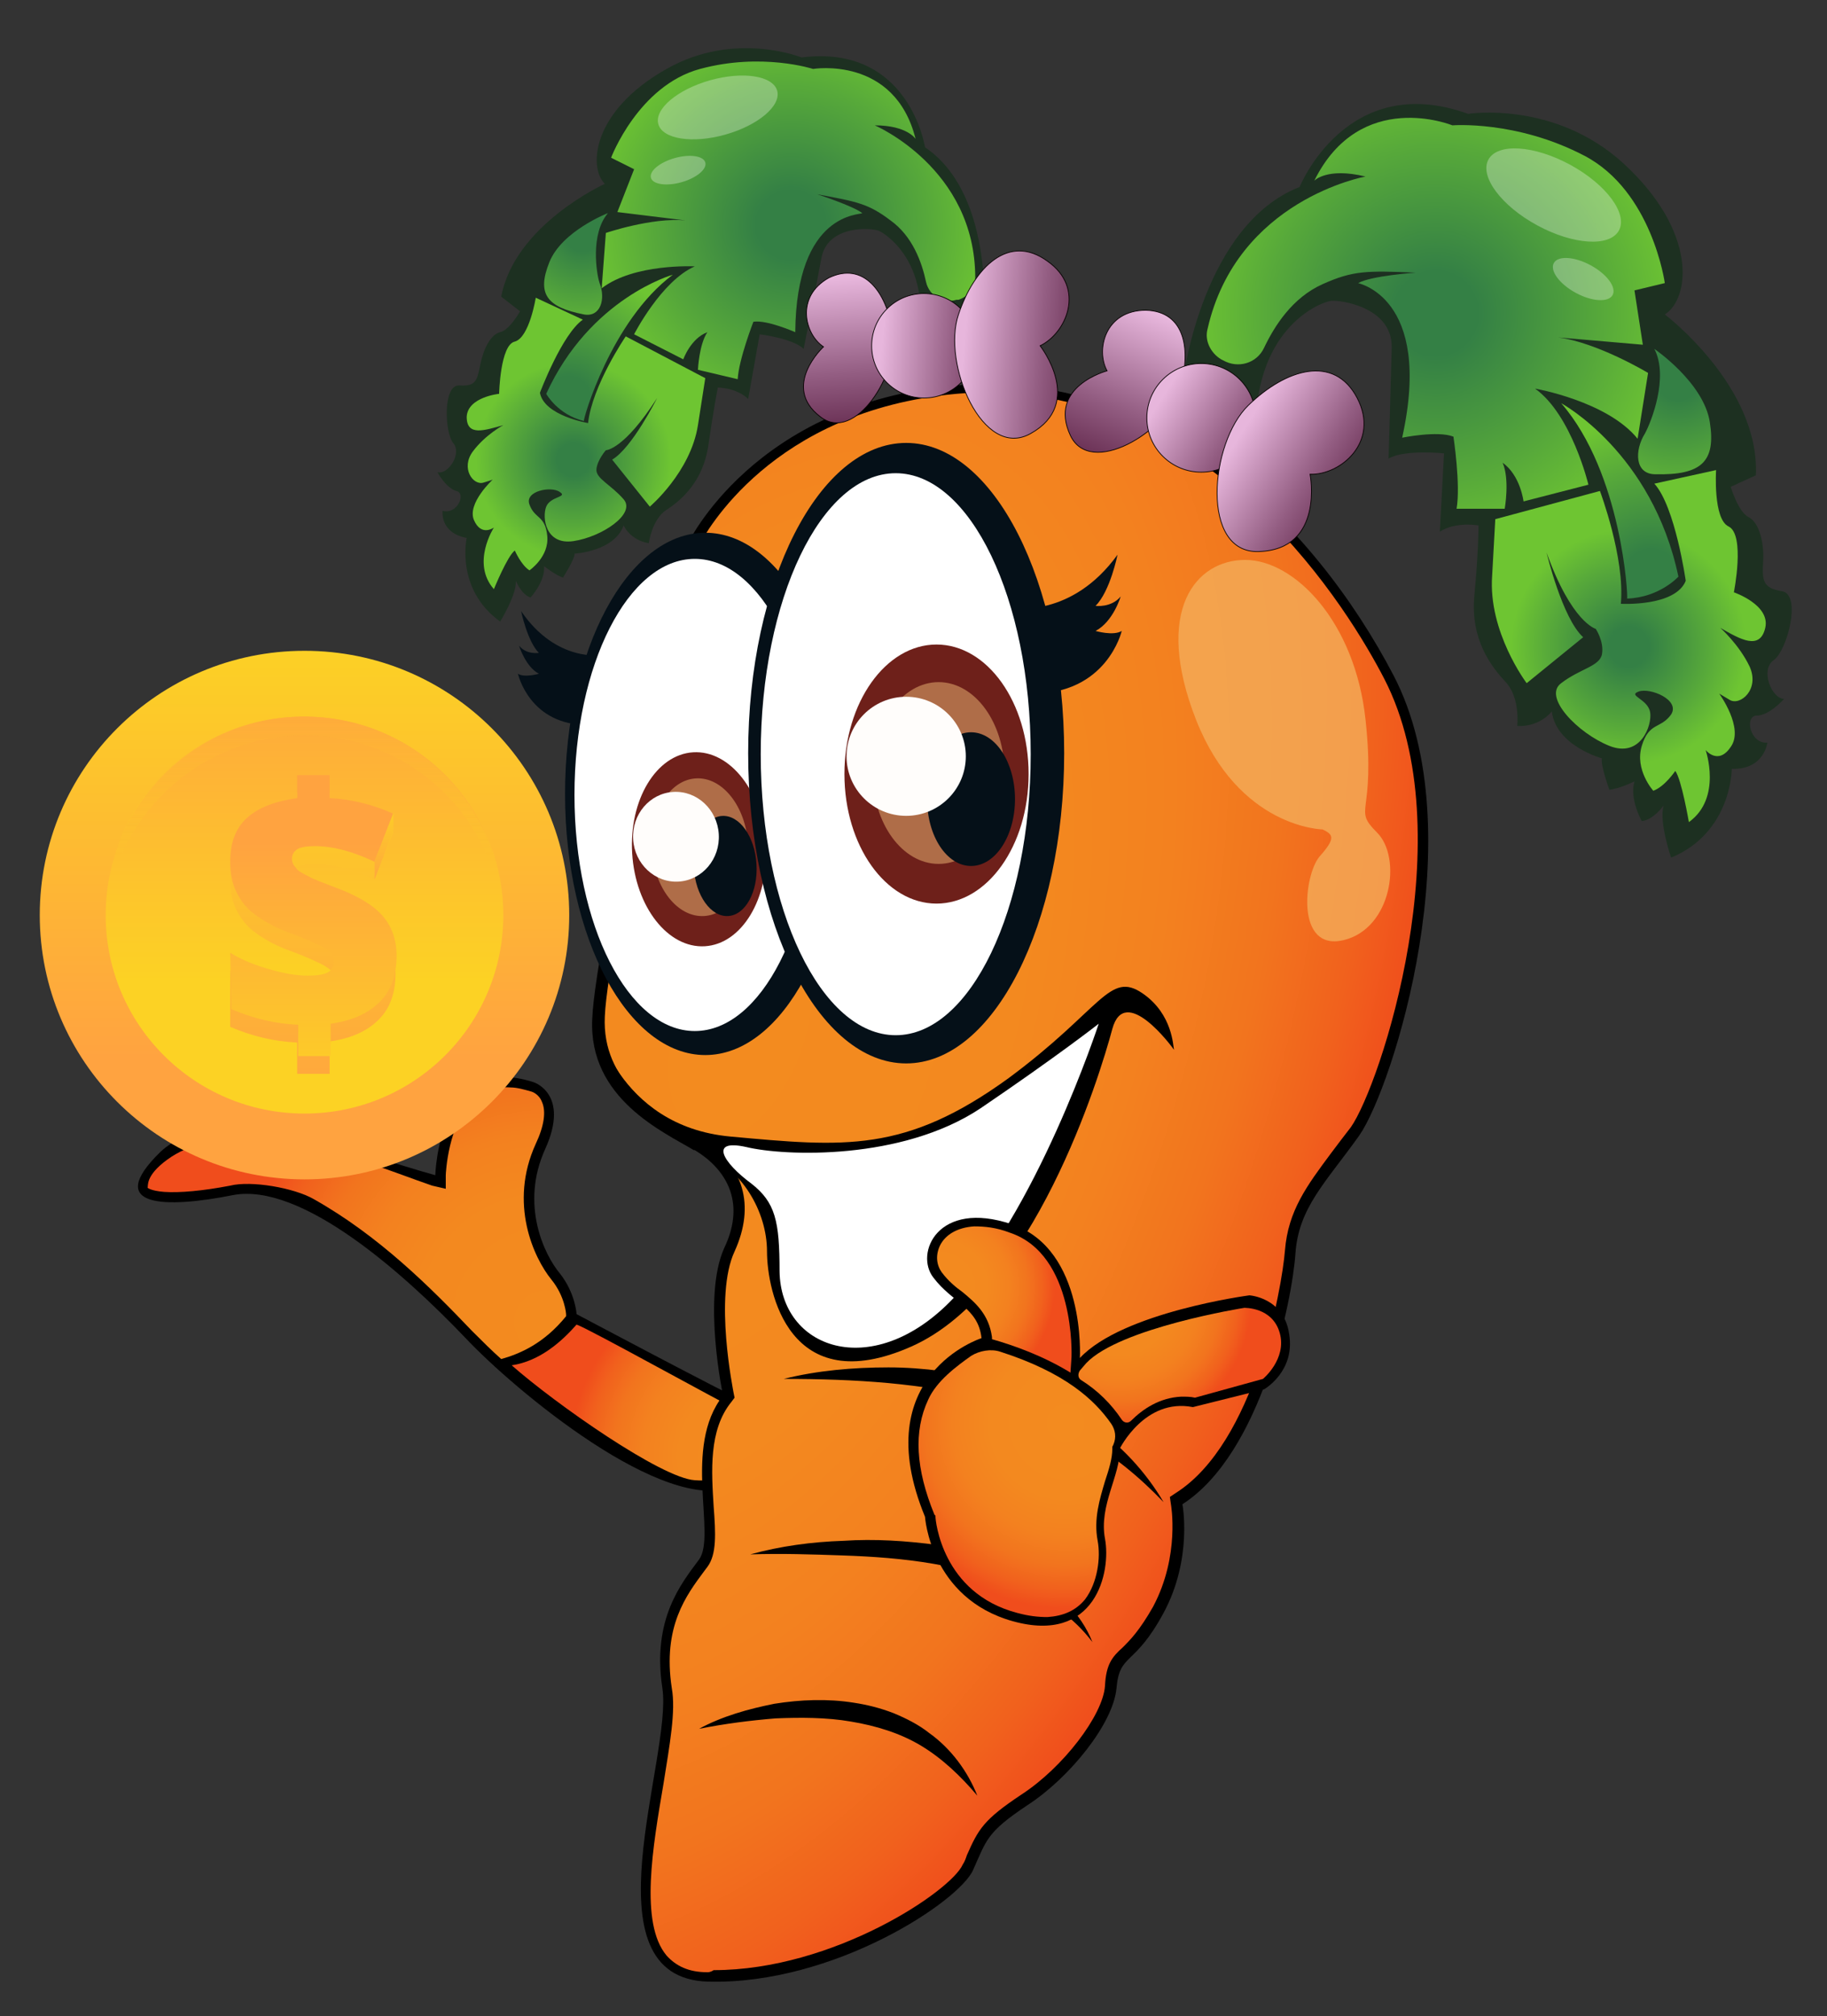 <svg width="368" height="406" viewBox="0 0 368 406" fill="none" xmlns="http://www.w3.org/2000/svg">
<rect x="0" y="0" width="368" height="406" fill="#333333" stroke="none"/>
<g clip-path="url(#clip0_177_2355)">
<path d="M151.752 283.148C158.286 286.304 157.865 295.139 147.959 299.346C133.837 305.236 103.487 279.782 93.791 269.475C81.145 256.222 60.701 238.131 47.001 240.655C33.301 243.39 20.866 243.179 32.247 232.03C43.84 220.881 72.925 232.661 87.679 236.658C87.679 236.658 88.311 211.625 107.491 217.936C107.491 217.936 114.868 220.25 109.81 231.399C104.751 242.548 109.599 252.646 112.76 256.432C115.922 260.429 116.133 264.636 116.133 264.636C116.133 264.636 145.008 279.993 151.752 283.148Z" fill="black"/>
<path d="M116.133 266.74C118.662 267.581 145.008 282.307 150.699 285.041C152.807 286.093 153.86 287.776 153.86 289.669C153.86 292.614 151.331 295.349 147.116 297.032C145.008 297.874 142.479 298.294 139.95 298.084C133.205 297.663 111.918 282.727 103.065 274.944C108.756 274.103 113.182 270.106 116.133 266.74Z" fill="url(#paint0_radial_177_2355)"/>
<path d="M33.722 233.503C42.364 227.192 56.907 228.664 72.082 233.503C75.033 234.344 84.517 237.92 87.046 238.762L89.787 239.393V236.658C89.787 236.448 90.208 226.14 95.477 221.302C97.374 219.619 99.903 218.777 102.854 218.988C104.119 218.988 105.594 219.408 107.069 219.829C107.069 219.829 108.545 220.25 109.177 221.933C110.02 223.826 109.599 226.771 107.912 230.347C102.433 242.338 107.491 253.277 111.074 257.694C113.814 261.06 114.025 264.636 114.025 264.636V265.057C109.599 270.526 104.751 272.63 100.957 273.682C99.06 271.999 97.163 270.106 95.056 268.002C86.625 259.167 76.297 248.859 63.23 241.496C59.225 239.182 50.584 237.71 46.368 238.762C40.888 239.813 36.252 240.234 33.09 240.024C30.35 239.813 29.718 239.182 29.718 239.182C29.928 238.972 29.085 236.868 33.722 233.503Z" fill="url(#paint1_radial_177_2355)"/>
<path d="M273.787 228.664C267.042 238.131 261.562 243.179 260.93 252.435C260.298 261.691 254.185 292.614 238.167 302.922C238.167 302.922 240.275 313.861 234.373 324.8C228.472 335.739 225.521 332.794 224.889 339.946C224.256 347.098 215.404 358.037 206.973 363.507C198.753 368.976 198.753 370.449 196.013 376.549C193.273 382.86 167.981 399.689 142.689 399.058C117.397 398.427 135.523 353.83 133.415 339.946C131.308 326.062 137.209 318.91 140.792 314.071C144.375 309.233 137.42 291.352 145.64 281.045C145.64 281.045 141.425 261.27 145.851 251.383C150.488 241.707 145.851 235.185 139.949 231.609C139.949 231.609 139.949 231.609 139.739 231.609C133.837 228.033 118.451 221.302 119.294 205.104C119.926 188.906 138.474 109.599 138.474 109.599C138.474 109.599 151.752 81.2 192.43 77.624C233.108 74.048 264.513 104.971 280.742 136.105C296.971 167.449 280.531 218.988 273.787 228.664Z" fill="black"/>
<path d="M142.479 397.165C138.685 397.165 136.156 395.903 134.259 393.799C128.779 387.278 131.519 371.711 133.627 359.299C134.891 351.306 136.156 344.574 135.313 339.946C133.416 327.535 138.263 321.224 141.846 316.385L142.479 315.544C144.376 313.02 144.165 308.812 143.743 303.343C143.322 296.401 142.69 287.986 147.326 282.307L147.959 281.465L147.748 280.413C147.748 280.203 143.743 261.06 147.959 252.014C152.174 242.759 149.856 234.554 141.214 229.295C140.582 228.875 139.95 228.454 139.107 228.033C132.362 224.247 121.191 217.936 121.824 204.683C122.456 189.326 139.739 114.648 140.793 109.809C142.057 107.495 155.336 82.672 192.641 79.307C194.749 79.096 196.857 79.096 198.754 79.096C245.333 79.096 271.89 123.273 278.845 136.736C294.864 167.869 278.002 218.567 272.101 226.981C270.625 228.875 269.361 230.557 268.096 232.24C263.249 238.762 259.455 243.81 258.822 251.804C258.19 259.588 252.71 290.511 236.903 300.608L235.638 301.45L235.849 302.922C235.849 302.922 237.746 313.23 232.266 323.538C229.526 328.376 227.629 330.269 226.153 331.742C224.046 333.635 222.781 335.108 222.57 339.525C222.149 345.415 214.14 355.934 205.709 361.403C198.121 366.452 197.068 368.345 194.749 373.604C194.538 374.235 194.328 374.866 193.906 375.497C191.588 380.756 167.982 396.744 143.743 396.744C143.111 397.165 142.69 397.165 142.479 397.165Z" fill="url(#paint2_radial_177_2355)"/>
<path d="M121.402 131.897C121.402 131.897 112.128 133.58 104.962 123.062C104.962 123.062 106.227 129.163 108.545 131.477C108.545 131.477 106.016 131.897 104.541 130.004C104.541 130.004 105.805 134.211 108.545 135.684C108.545 135.684 105.595 136.525 104.33 135.684C104.33 135.684 106.649 146.202 118.662 145.992L121.402 131.897Z" fill="#051018"/>
<path d="M142.057 212.466C157.655 212.466 170.3 188.921 170.3 159.876C170.3 130.831 157.655 107.285 142.057 107.285C126.459 107.285 113.814 130.831 113.814 159.876C113.814 188.921 126.459 212.466 142.057 212.466Z" fill="#051018"/>
<path d="M139.95 207.628C153.337 207.628 164.188 186.343 164.188 160.086C164.188 133.829 153.337 112.544 139.95 112.544C126.564 112.544 115.712 133.829 115.712 160.086C115.712 186.343 126.564 207.628 139.95 207.628Z" fill="white"/>
<path d="M141.974 190.553C149.41 190.107 154.912 181.002 154.263 170.217C153.613 159.431 147.058 151.05 139.622 151.496C132.186 151.942 126.684 161.047 127.333 171.832C127.983 182.617 134.537 190.999 141.974 190.553Z" fill="#6E201A"/>
<path d="M141.834 184.468C147.179 184.147 151.138 177.682 150.678 170.028C150.217 162.374 145.51 156.429 140.165 156.75C134.82 157.07 130.861 163.535 131.322 171.189C131.783 178.843 136.489 184.788 141.834 184.468Z" fill="#AF6D48"/>
<path d="M146.671 184.471C150.157 184.262 152.711 179.58 152.376 174.013C152.041 168.446 148.943 164.103 145.457 164.312C141.971 164.521 139.417 169.203 139.752 174.77C140.088 180.337 143.185 184.68 146.671 184.471Z" fill="#051018"/>
<path d="M136.697 177.533C141.461 177.248 145.079 172.973 144.779 167.987C144.479 163 140.373 159.189 135.609 159.475C130.845 159.761 127.227 164.035 127.527 169.021C127.827 174.008 131.933 177.819 136.697 177.533Z" fill="#FFFDFB"/>
<path d="M204.022 122.431C204.022 122.431 215.825 124.535 225.099 111.703C225.099 111.703 223.624 119.065 220.673 122.01C220.673 122.01 223.835 122.431 225.731 120.117C225.731 120.117 224.256 125.166 220.673 127.059C220.673 127.059 224.256 128.111 225.942 127.059C225.942 127.059 222.992 139.891 207.606 139.681L204.022 122.431Z" fill="#051018"/>
<path d="M182.524 214.149C200.101 214.149 214.35 186.177 214.35 151.671C214.35 117.166 200.101 89.194 182.524 89.194C164.947 89.194 150.698 117.166 150.698 151.671C150.698 186.177 164.947 214.149 182.524 214.149Z" fill="#051018"/>
<path d="M180.417 208.469C195.433 208.469 207.606 183.134 207.606 151.882C207.606 120.629 195.433 95.294 180.417 95.294C165.4 95.294 153.228 120.629 153.228 151.882C153.228 183.134 165.4 208.469 180.417 208.469Z" fill="white"/>
<path d="M188.636 181.964C198.88 181.964 207.184 170.285 207.184 155.879C207.184 141.472 198.88 129.794 188.636 129.794C178.393 129.794 170.089 141.472 170.089 155.879C170.089 170.285 178.393 181.964 188.636 181.964Z" fill="#6E201A"/>
<path d="M189.058 173.97C196.391 173.97 202.336 165.776 202.336 155.668C202.336 145.561 196.391 137.367 189.058 137.367C181.724 137.367 175.779 145.561 175.779 155.668C175.779 165.776 181.724 173.97 189.058 173.97Z" fill="#AF6D48"/>
<path d="M195.592 174.391C200.48 174.391 204.444 168.363 204.444 160.927C204.444 153.492 200.48 147.464 195.592 147.464C190.703 147.464 186.739 153.492 186.739 160.927C186.739 168.363 190.703 174.391 195.592 174.391Z" fill="#051018"/>
<path d="M182.524 164.293C189.159 164.293 194.538 158.925 194.538 152.303C194.538 145.68 189.159 140.312 182.524 140.312C175.889 140.312 170.511 145.68 170.511 152.303C170.511 158.925 175.889 164.293 182.524 164.293Z" fill="#FFFDFB"/>
<path d="M238.378 75.941C238.378 75.941 242.383 45.228 261.773 37.655C261.773 37.655 271.258 14.094 295.707 22.93C295.707 22.93 312.99 20.195 326.9 32.817C342.076 46.7 340.389 60.164 335.331 63.319C335.331 63.319 354.511 77.834 353.668 95.715L348.609 98.029C348.609 98.029 350.085 103.078 352.192 104.13C354.3 105.181 355.354 109.178 355.143 112.965C354.932 116.751 354.932 118.434 358.937 119.065C362.942 119.696 359.991 131.056 357.251 132.949C354.511 134.842 356.829 140.733 359.358 140.733C359.358 140.733 356.408 144.098 353.878 144.098C351.349 144.098 352.403 149.778 355.986 149.568C355.986 149.568 355.354 155.037 348.82 154.827C348.82 154.827 348.82 167.659 336.596 172.708C336.596 172.708 334.066 165.345 335.12 162.19C335.12 162.19 333.013 165.135 330.694 165.345C330.694 165.345 328.165 160.927 329.219 157.351C329.219 157.351 326.268 158.824 324.16 159.034C324.16 159.034 322.263 153.775 322.685 152.723C322.685 152.723 313.411 150.199 312.568 143.257C312.568 143.257 310.25 146.412 305.613 146.202C305.613 146.202 306.245 140.522 303.294 137.367C300.344 134.211 296.128 128.742 296.971 119.907C297.814 111.071 297.814 105.812 297.814 105.812C297.814 105.812 293.177 104.971 290.016 107.075L290.859 91.297C290.859 91.297 282.85 90.456 279.688 92.349C279.688 92.349 280.11 78.255 280.321 70.051C280.531 61.847 269.993 60.374 268.096 60.584C266.199 60.795 253.132 65.633 252.921 86.038L238.378 75.941Z" fill="#1D3021"/>
<path d="M282.429 88.142C282.429 88.142 289.595 86.669 292.756 87.932C292.756 87.932 294.232 97.608 293.388 102.447H303.084C303.084 102.447 304.138 96.556 302.662 93.191C306.245 95.715 306.878 100.974 306.878 100.974L319.945 97.608C319.945 97.608 316.573 83.514 309.196 78.255C309.196 78.255 323.739 80.779 329.851 88.352L331.959 75.1C331.959 75.1 321.842 68.999 313.833 67.947L330.905 69.42L329.219 58.481L335.331 57.008C335.331 57.008 332.802 38.496 319.102 31.344C305.402 24.192 292.545 25.244 292.545 25.244C292.545 25.244 273.998 17.67 264.724 36.393C264.724 36.393 267.253 33.658 275.052 35.551C275.052 35.551 249.127 40.179 243.226 66.264C242.594 68.578 243.858 71.103 245.966 72.365L246.387 72.575C249.338 74.258 253.132 73.206 254.607 70.051C256.715 65.633 260.298 59.953 266.41 57.219C272.523 54.484 275.262 54.484 285.169 54.905C285.169 54.905 276.106 55.536 273.576 57.008C273.155 57.008 288.752 59.533 282.429 88.142Z" fill="url(#paint3_radial_177_2355)"/>
<path opacity="0.3" d="M326.086 46.419C327.923 43.051 323.528 37.124 316.27 33.18C309.012 29.235 301.64 28.767 299.803 32.134C297.966 35.501 302.36 41.428 309.618 45.373C316.876 49.317 324.249 49.785 326.086 46.419Z" fill="#FFFFFD"/>
<path opacity="0.3" d="M324.818 59.416C325.653 57.885 323.678 55.203 320.407 53.425C317.135 51.648 313.807 51.447 312.972 52.978C312.137 54.508 314.112 57.19 317.383 58.968C320.654 60.746 323.983 60.946 324.818 59.416Z" fill="#FFFFFD"/>
<path d="M311.514 111.282C311.514 111.282 314.675 124.535 318.891 128.321L307.509 137.577C307.509 137.577 299.711 127.269 300.554 115.91C301.186 104.55 301.186 104.55 301.186 104.55L322.263 98.87C322.263 98.87 327.321 112.334 326.478 121.59C326.478 121.59 337.438 122.221 339.546 116.962C339.546 116.962 337.438 102.026 333.223 97.398L345.658 94.663C345.658 94.663 345.026 104.55 348.187 106.023C351.56 107.706 349.241 119.276 349.241 119.276C349.241 119.276 356.618 121.8 355.564 126.428C354.51 131.056 350.506 128.742 346.501 126.428C346.501 126.428 350.295 129.794 352.403 134.211C354.51 138.839 350.506 142.205 348.398 140.943C346.291 139.681 346.291 139.681 346.291 139.681C346.291 139.681 351.349 146.623 348.609 150.409C346.08 154.196 343.551 151.04 343.551 151.04C343.551 151.04 346.923 160.717 340.178 165.555C340.178 165.555 338.703 156.931 337.438 155.248C337.438 155.248 335.331 158.403 333.012 159.245C333.012 159.245 329.218 155.037 330.694 150.199C332.169 145.361 334.488 146.833 336.595 143.888C338.492 140.943 332.38 138.419 330.061 139.26C327.743 140.102 331.958 140.733 332.38 143.467C332.801 145.992 330.483 152.723 324.16 150.199C317.837 147.675 310.671 140.312 314.465 137.577C318.258 134.632 322.263 134.211 322.685 131.687C323.106 129.163 321.42 126.638 321.42 126.638C321.42 126.638 316.572 125.376 311.514 111.282Z" fill="url(#paint4_radial_177_2355)"/>
<path d="M314.465 81.2C314.465 81.2 332.802 91.087 338.071 116.12C338.071 116.12 334.277 120.327 327.743 120.538C327.954 120.327 326.689 95.294 314.465 81.2Z" fill="url(#paint5_radial_177_2355)"/>
<path d="M333.224 70.261C333.224 70.261 343.13 76.993 344.394 84.987C345.659 92.98 342.708 95.715 333.434 95.505C329.219 95.505 329.219 90.666 331.327 87.3C332.591 84.987 336.174 75.941 333.224 70.261Z" fill="url(#paint6_radial_177_2355)"/>
<path d="M198.121 65.002C198.121 65.002 200.65 39.338 186.318 29.661C186.318 29.661 183.157 8.835 161.448 11.57C161.448 11.57 147.959 6.1 134.259 13.884C119.294 22.298 118.451 33.658 121.823 37.024C121.823 37.024 103.697 45.228 100.957 59.743L104.751 62.688C104.751 62.688 102.644 66.475 100.747 66.895C98.85 67.316 97.374 70.261 96.742 73.417C96.11 76.572 95.899 77.834 92.527 77.624C89.154 77.413 89.576 87.09 91.262 89.194C93.159 91.297 90.208 95.715 88.101 95.084C88.101 95.084 89.787 98.239 91.894 98.87C94.002 99.291 92.105 103.709 89.154 102.867C89.154 102.867 88.522 107.285 94.002 108.337C94.002 108.337 91.684 118.645 100.747 125.166C100.747 125.166 104.119 119.696 103.908 116.962C103.908 116.962 104.962 119.696 106.859 120.327C106.859 120.327 109.81 117.172 109.599 114.017C109.599 114.017 111.707 115.699 113.393 116.331C113.393 116.331 115.922 112.334 115.711 111.492C115.711 111.492 123.72 111.071 125.617 105.812C125.617 105.812 126.882 108.757 130.676 109.389C130.676 109.389 131.308 104.55 134.259 102.657C137.209 100.764 141.636 96.977 142.689 89.615C143.743 82.252 144.586 78.044 144.586 78.044C144.586 78.044 148.38 78.044 150.699 80.359L153.017 67.316C153.017 67.316 159.762 68.157 161.869 70.261C161.869 70.261 164.188 58.901 165.452 51.96C166.717 45.228 175.569 45.859 177.044 46.49C178.52 47.121 188.215 53.432 184.632 69.84L198.121 65.002Z" fill="#1D3021"/>
<path d="M160.183 66.895C160.183 66.895 154.493 64.371 151.753 64.792C151.753 64.792 148.802 72.365 148.591 76.362L140.582 74.468C140.582 74.468 140.793 69.42 142.479 66.895C139.107 68.157 137.631 72.365 137.631 72.365L127.725 67.316C127.725 67.316 133.205 56.587 139.95 53.642C139.95 53.642 127.725 53.011 121.191 58.06L122.034 46.911C122.034 46.911 131.308 43.755 138.053 44.386L124.353 42.704L127.725 34.079L123.088 31.765C123.088 31.765 128.568 17.25 141.004 13.884C153.439 10.518 163.766 13.884 163.766 13.884C163.766 13.884 180.206 11.149 184.422 27.978C184.422 27.978 182.736 25.244 176.202 25.244C176.202 25.244 196.435 33.868 196.435 55.956C196.435 58.06 194.96 59.743 193.063 60.374H192.642C189.902 61.215 187.162 59.533 186.529 56.798C185.686 52.801 183.789 47.542 179.363 44.386C174.937 41.021 172.619 40.6 164.61 39.127C164.61 39.127 171.776 41.441 173.673 42.914C173.462 43.335 160.394 42.493 160.183 66.895Z" fill="url(#paint7_radial_177_2355)"/>
<path opacity="0.3" d="M146.119 27.101C152.728 25.237 157.392 21.279 156.538 18.26C155.683 15.242 149.633 14.306 143.024 16.169C136.415 18.033 131.75 21.991 132.605 25.01C133.459 28.028 139.51 28.965 146.119 27.101Z" fill="#FFFFFD"/>
<path opacity="0.3" d="M137.275 36.694C140.3 35.841 142.444 34.062 142.064 32.72C141.684 31.378 138.924 30.982 135.9 31.835C132.876 32.688 130.732 34.467 131.112 35.809C131.491 37.15 134.251 37.547 137.275 36.694Z" fill="#FFFFFD"/>
<path d="M132.362 80.148C132.362 80.148 127.303 90.246 123.299 92.56L130.886 102.026C130.886 102.026 139.106 95.084 140.582 85.618C142.057 76.151 142.057 76.151 142.057 76.151L126.039 67.737C126.039 67.737 119.294 77.624 118.451 85.197C118.451 85.197 109.599 83.724 108.756 79.096C108.756 79.096 113.182 67.316 117.397 64.371L107.913 59.953C107.913 59.953 106.648 67.947 103.697 68.789C100.747 69.42 100.536 79.307 100.536 79.307C100.536 79.307 94.213 79.938 94.002 83.935C94.002 87.932 97.585 86.669 101.379 85.618C101.379 85.618 97.796 87.511 95.267 90.877C92.737 94.243 95.267 97.819 97.374 97.188C99.482 96.556 99.271 96.556 99.271 96.556C99.271 96.556 94.002 101.395 95.477 104.761C96.953 108.126 99.482 106.233 99.482 106.233C99.482 106.233 94.845 113.385 99.482 118.645C99.482 118.645 102.222 111.913 103.697 110.861C103.697 110.861 104.962 113.806 106.648 114.858C106.648 114.858 110.653 112.123 110.231 107.916C109.81 103.709 107.702 104.55 106.648 101.605C105.594 98.87 111.074 97.819 112.76 99.081C114.446 100.133 110.863 99.922 110.02 102.026C109.177 104.13 109.81 109.809 115.5 108.968C121.191 108.126 128.146 103.498 125.617 100.553C123.088 97.608 119.926 96.346 120.137 94.453C120.348 92.56 122.034 90.666 122.034 90.666C122.034 90.666 125.617 90.666 132.362 80.148Z" fill="url(#paint8_radial_177_2355)"/>
<path d="M135.523 55.325C135.523 55.325 118.873 59.953 110.021 79.307C110.021 79.307 112.339 83.514 117.608 84.776C117.397 84.566 123.088 64.581 135.523 55.325Z" fill="url(#paint9_radial_177_2355)"/>
<path d="M122.456 42.914C122.456 42.914 113.182 46.49 110.653 52.801C108.124 59.112 110.02 61.847 117.608 63.319C120.98 63.95 122.034 60.164 120.77 57.008C120.137 55.115 118.873 47.121 122.456 42.914Z" fill="url(#paint10_radial_177_2355)"/>
<path d="M222.992 74.679C222.992 74.679 210.978 77.834 215.615 87.721C219.62 96.136 234.795 87.09 237.535 78.676C240.064 70.682 238.8 62.688 230.79 62.478C222.571 62.478 220.674 70.472 222.992 74.679Z" fill="url(#paint11_linear_177_2355)" stroke="#050000" stroke-width="0.15" stroke-miterlimit="10"/>
<path d="M241.961 95.084C248.014 95.084 252.921 90.186 252.921 84.145C252.921 78.104 248.014 73.206 241.961 73.206C235.908 73.206 231.001 78.104 231.001 84.145C231.001 90.186 235.908 95.084 241.961 95.084Z" fill="url(#paint12_linear_177_2355)" stroke="#050000" stroke-width="0.15" stroke-miterlimit="10"/>
<path d="M263.881 95.505C263.881 95.505 266.831 110.651 253.553 111.071C241.75 111.492 243.647 89.194 251.445 81.621C259.033 74.258 268.728 71.313 273.365 80.148C278.002 88.983 269.993 95.715 263.881 95.505Z" fill="url(#paint13_linear_177_2355)" stroke="#050000" stroke-width="0.15" stroke-miterlimit="10"/>
<path d="M165.874 69.84C165.874 69.84 157.232 77.834 165.242 83.935C172.197 89.404 181.26 75.1 179.785 66.685C178.52 58.691 173.883 52.591 166.928 55.956C160.183 59.743 162.08 67.316 165.874 69.84Z" fill="url(#paint14_linear_177_2355)" stroke="#050000" stroke-width="0.15" stroke-miterlimit="10"/>
<path d="M186.108 80.148C191.928 80.148 196.646 75.439 196.646 69.63C196.646 63.821 191.928 59.112 186.108 59.112C180.288 59.112 175.569 63.821 175.569 69.63C175.569 75.439 180.288 80.148 186.108 80.148Z" fill="url(#paint15_linear_177_2355)" stroke="#050000" stroke-width="0.15" stroke-miterlimit="10"/>
<path d="M209.503 69.63C209.503 69.63 218.566 81.2 207.606 87.3C197.911 92.77 189.691 73.206 193.063 63.319C196.225 53.853 203.18 46.911 210.979 52.591C218.777 58.06 214.772 67.106 209.503 69.63Z" fill="url(#paint16_linear_177_2355)" stroke="#050000" stroke-width="0.15" stroke-miterlimit="10"/>
<path d="M236.481 211.414C236.06 210.783 226.575 197.951 224.046 207.207C221.517 216.674 208.238 260.219 183.578 271.157C158.919 282.096 154.493 260.008 154.493 252.014C154.493 244.021 149.434 235.185 141.214 232.03C141.003 231.82 140.582 231.82 140.371 231.609C140.371 231.609 140.371 231.609 140.16 231.609C134.259 228.033 118.873 221.302 119.716 205.104C119.716 205.104 124.142 226.771 147.116 228.875C170.089 230.978 182.314 232.24 203.18 217.094C221.938 203.21 223.414 195.427 230.158 200.055C236.27 204.262 236.27 210.783 236.481 211.414Z" fill="black"/>
<path d="M151.331 238.341C145.641 234.134 142.69 229.295 150.277 230.978C158.076 232.871 181.682 233.713 197.489 223.195C213.297 212.466 221.306 206.155 221.306 206.155C221.306 206.155 208.66 244.862 191.166 262.322C175.359 278.099 157.233 271.578 157.022 256.011C157.022 245.914 156.179 242.127 151.331 238.341Z" fill="white"/>
<path d="M157.864 277.679C164.609 275.996 171.775 275.365 178.941 275.365C186.107 275.365 193.273 276.417 200.229 278.099C203.601 279.151 207.184 280.203 210.345 281.676C213.718 283.148 216.879 284.831 219.83 286.935C225.731 290.932 230.79 296.401 234.373 302.502C229.525 297.453 224.256 293.035 218.144 289.669C212.242 286.304 205.708 283.779 199.175 282.096C192.641 280.203 185.686 279.151 178.941 278.52C171.986 277.889 165.03 277.679 157.864 277.679Z" fill="black"/>
<path d="M151.12 313.02C157.232 311.337 163.555 310.495 169.878 310.285C176.201 309.864 182.524 310.285 188.847 311.126C192.009 311.757 195.171 312.389 198.121 313.23C201.283 314.282 204.234 315.334 206.973 317.017C212.664 319.962 217.723 324.8 220.041 330.69C216.247 325.641 211.189 322.276 205.498 319.751C200.018 317.437 193.906 315.965 188.004 314.913C181.892 313.861 175.78 313.44 169.668 313.23C163.555 313.02 157.443 312.809 151.12 313.02Z" fill="black"/>
<path d="M140.793 348.15C145.43 345.626 150.699 344.153 155.968 343.102C161.237 342.26 166.717 342.05 171.987 342.891C174.727 343.312 177.256 343.943 179.996 344.995C182.525 346.047 185.054 347.309 187.162 348.992C191.588 352.147 194.96 356.775 196.857 361.613C193.485 357.617 189.691 354.04 185.476 351.516C181.26 348.992 176.413 347.519 171.354 346.678C166.507 345.836 161.237 345.836 156.179 346.047C151.121 346.467 146.062 347.098 140.793 348.15Z" fill="black"/>
<path opacity="0.8" d="M266.41 167.028C266.41 167.028 249.548 166.818 240.907 144.94C232.265 122.852 240.907 112.754 250.813 112.754C260.719 112.754 272.943 125.166 275.051 144.94C277.159 164.504 272.311 162.61 277.37 167.659C282.428 172.708 280.32 187.012 270.625 189.326C260.93 191.64 262.616 176.284 265.777 172.497C269.15 168.711 268.517 168.08 266.41 167.028Z" fill="#F4AD59"/>
<path d="M251.656 260.85C251.656 260.85 226.153 264.216 217.512 273.471C217.512 273.471 218.776 251.594 203.812 246.545C188.847 241.496 184.21 252.435 188.004 257.274C191.798 262.322 197.067 263.374 197.699 269.475C197.699 269.475 174.515 276.837 186.318 305.447C186.318 305.447 187.372 321.855 204.022 326.483C220.673 331.111 223.835 316.596 222.57 309.864C221.305 303.133 225.732 297.032 225.521 291.773C225.521 291.773 230.579 281.465 240.274 283.359L254.607 279.782C254.607 279.782 260.93 276.206 259.665 268.633C258.611 261.27 251.656 260.85 251.656 260.85Z" fill="black"/>
<path d="M189.691 256.222C188.637 254.749 188.426 252.856 189.269 250.963C190.323 248.649 192.852 247.176 196.225 246.966C198.332 246.966 200.651 247.176 203.391 248.228C216.669 252.646 215.826 273.051 215.826 273.261L215.615 276.417C210.135 273.051 204.234 270.947 199.808 269.685V269.264C199.175 264.636 196.435 262.322 193.906 260.219C192.431 259.167 190.955 257.905 189.691 256.222Z" fill="url(#paint17_radial_177_2355)"/>
<path d="M223.835 286.724C224.678 287.987 224.889 289.459 224.257 290.932L224.046 291.352V291.773C224.046 293.666 223.414 295.77 222.571 298.294C221.517 301.87 220.252 305.867 221.095 310.285C221.728 313.651 221.095 318.699 218.566 322.065C216.669 324.379 214.14 325.431 210.979 325.641C209.082 325.641 207.185 325.431 204.866 324.8C189.691 320.803 188.426 306.078 188.426 305.447V305.236L188.216 305.026C184.422 295.77 184 288.197 186.951 281.886C188.637 278.099 192.642 275.154 195.593 273.051C197.279 271.999 199.597 271.578 201.494 272.209C214.562 276.417 220.463 281.886 223.835 286.724Z" fill="url(#paint18_radial_177_2355)"/>
<path d="M254.396 277.679L240.696 281.465C239.853 281.255 238.799 281.255 237.956 281.255C233.53 281.465 230.158 283.779 227.839 286.093C227.207 286.724 226.364 286.514 225.942 285.883C223.835 282.727 221.095 279.993 217.722 277.889C217.09 277.468 217.09 276.627 217.512 275.996L218.776 274.523C225.521 267.371 250.602 263.374 250.602 263.374C250.602 263.374 256.293 263.164 257.768 268.423C259.244 273.682 254.396 277.679 254.396 277.679Z" fill="url(#paint19_radial_177_2355)"/>
<path d="M61.333 237.499C90.783 237.499 114.657 213.671 114.657 184.278C114.657 154.884 90.783 131.056 61.333 131.056C31.883 131.056 8.009 154.884 8.009 184.278C8.009 213.671 31.883 237.499 61.333 237.499Z" fill="url(#paint20_linear_177_2355)"/>
<path d="M101.379 184.278C101.379 206.366 83.463 224.247 61.333 224.247C39.202 224.247 21.287 206.366 21.287 184.278C21.287 162.19 39.202 144.309 61.333 144.309C83.463 144.309 101.379 162.19 101.379 184.278Z" fill="url(#paint21_linear_177_2355)"/>
<path d="M59.857 174.601C60.49 174.18 61.754 173.97 63.44 173.97C67.023 173.97 71.028 175.022 75.454 177.125L79.248 167.449C75.032 165.555 70.606 164.504 66.391 164.293V159.665H59.857V164.293C55.431 164.924 52.059 166.187 49.74 168.29C47.422 170.394 46.368 173.339 46.368 177.125C46.368 179.65 46.79 181.543 47.633 183.226C48.476 184.909 49.53 186.381 51.216 187.644C52.902 188.906 55.01 190.168 57.75 191.22C60.068 192.061 62.176 192.903 63.44 193.534C64.916 194.165 65.969 194.796 66.391 195.217C67.023 195.637 67.234 196.268 67.234 197.11C67.234 198.162 66.813 199.003 65.969 199.424C65.126 199.845 63.862 200.055 61.965 200.055C59.857 200.055 57.328 199.634 54.377 198.793C51.427 197.951 48.687 196.899 46.368 195.427V206.787C50.794 208.68 55.22 209.732 59.857 209.942V216.253H66.391V209.732C70.817 209.101 73.979 207.628 76.297 205.314C78.616 203 79.669 199.845 79.669 196.058C79.669 192.692 78.616 189.958 76.719 187.854C74.822 185.75 71.66 183.857 67.023 182.174C64.916 181.333 63.019 180.702 61.965 180.07C60.7 179.439 59.857 179.019 59.436 178.388C59.014 177.967 58.593 177.336 58.593 176.494C58.803 175.653 59.225 175.022 59.857 174.601Z" fill="url(#paint22_linear_177_2355)"/>
<path d="M59.857 171.025C60.49 170.604 61.754 170.394 63.44 170.394C67.023 170.394 71.028 171.446 75.454 173.549L79.248 163.873C75.032 161.979 70.606 160.927 66.391 160.717V156.089H59.857V160.717C55.431 161.348 52.059 162.61 49.74 164.714C47.422 166.818 46.368 169.763 46.368 173.549C46.368 176.074 46.79 177.967 47.633 179.65C48.476 181.333 49.53 182.805 51.216 184.067C52.902 185.33 55.01 186.592 57.75 187.644C60.068 188.485 62.176 189.326 63.44 189.958C64.916 190.589 65.969 191.22 66.391 191.64C67.023 192.061 67.234 192.692 67.234 193.534C67.234 194.585 66.813 195.427 65.969 195.848C65.126 196.268 63.862 196.479 61.965 196.479C59.857 196.479 57.328 196.058 54.377 195.217C51.427 194.375 48.687 193.323 46.368 191.851L46.579 203.21C51.005 205.104 55.431 206.155 60.068 206.366V212.677H66.602V206.155C71.028 205.524 74.189 204.052 76.508 201.738C78.826 199.424 79.88 196.268 79.88 192.482C79.88 189.116 78.826 186.381 76.929 184.278C75.032 182.174 71.871 180.281 67.234 178.598C65.126 177.756 63.23 177.125 62.176 176.494C60.911 175.863 60.068 175.442 59.647 174.811C59.225 174.391 58.803 173.76 58.803 172.918C58.803 172.077 59.225 171.446 59.857 171.025Z" fill="url(#paint23_linear_177_2355)"/>
<path d="M79.248 163.662V167.238L75.454 177.125V173.339L79.248 163.662Z" fill="url(#paint24_linear_177_2355)"/>
<path d="M61.333 148.095C82.831 148.095 100.325 164.924 101.168 186.171C101.168 185.54 101.168 184.909 101.168 184.278C101.168 162.19 83.253 144.309 61.122 144.309C38.991 144.309 21.076 162.19 21.076 184.278C21.076 184.909 21.076 185.54 21.076 186.171C22.341 164.924 39.834 148.095 61.333 148.095Z" fill="url(#paint25_linear_177_2355)"/>
</g>
<defs>
<radialGradient id="paint0_radial_177_2355" cx="0" cy="0" r="1" gradientUnits="userSpaceOnUse" gradientTransform="translate(151.908 293.161) rotate(-175.749) scale(37.145 37.075)">
<stop stop-color="#F38B1F"/>
<stop offset="0.406" stop-color="#F3891F"/>
<stop offset="0.608" stop-color="#F3811F"/>
<stop offset="0.765" stop-color="#F2741E"/>
<stop offset="0.897" stop-color="#F1611D"/>
<stop offset="1" stop-color="#F04D1C"/>
</radialGradient>
<radialGradient id="paint1_radial_177_2355" cx="0" cy="0" r="1" gradientUnits="userSpaceOnUse" gradientTransform="translate(109.98 266.04) rotate(-175.749) scale(62.109 61.991)">
<stop stop-color="#F38B1F"/>
<stop offset="0.406" stop-color="#F3891F"/>
<stop offset="0.608" stop-color="#F3811F"/>
<stop offset="0.765" stop-color="#F2741E"/>
<stop offset="0.897" stop-color="#F1611D"/>
<stop offset="1" stop-color="#F04D1C"/>
</radialGradient>
<radialGradient id="paint2_radial_177_2355" cx="0" cy="0" r="1" gradientUnits="userSpaceOnUse" gradientTransform="translate(149.2 207.18) rotate(19.489) scale(128.06 234.101)">
<stop stop-color="#F38B1F"/>
<stop offset="0.406" stop-color="#F3891F"/>
<stop offset="0.608" stop-color="#F3811F"/>
<stop offset="0.765" stop-color="#F2741E"/>
<stop offset="0.897" stop-color="#F1611D"/>
<stop offset="1" stop-color="#F04D1C"/>
</radialGradient>
<radialGradient id="paint3_radial_177_2355" cx="0" cy="0" r="1" gradientUnits="userSpaceOnUse" gradientTransform="translate(289.185 63.103) scale(66.502 66.374)">
<stop offset="0.127" stop-color="#348045"/>
<stop offset="0.507" stop-color="#57A93A"/>
<stop offset="0.742" stop-color="#6EC532"/>
</radialGradient>
<radialGradient id="paint4_radial_177_2355" cx="0" cy="0" r="1" gradientUnits="userSpaceOnUse" gradientTransform="translate(328.045 130.217) scale(31.904 31.843)">
<stop offset="0.127" stop-color="#348045"/>
<stop offset="0.507" stop-color="#57A93A"/>
<stop offset="0.742" stop-color="#6EC532"/>
</radialGradient>
<radialGradient id="paint5_radial_177_2355" cx="0" cy="0" r="1" gradientUnits="userSpaceOnUse" gradientTransform="translate(332.603 116.032) scale(42.663 42.581)">
<stop offset="0.127" stop-color="#348045"/>
<stop offset="0.507" stop-color="#57A93A"/>
<stop offset="0.742" stop-color="#6EC532"/>
</radialGradient>
<radialGradient id="paint6_radial_177_2355" cx="0" cy="0" r="1" gradientUnits="userSpaceOnUse" gradientTransform="translate(338.007 75.968) scale(36.588 36.518)">
<stop offset="0.127" stop-color="#348045"/>
<stop offset="0.507" stop-color="#57A93A"/>
<stop offset="0.742" stop-color="#6EC532"/>
</radialGradient>
<radialGradient id="paint7_radial_177_2355" cx="0" cy="0" r="1" gradientUnits="userSpaceOnUse" gradientTransform="translate(159.354 45.336) rotate(-167.227) scale(55.252 55.156)">
<stop offset="0.127" stop-color="#348045"/>
<stop offset="0.507" stop-color="#57A93A"/>
<stop offset="0.742" stop-color="#6EC532"/>
</radialGradient>
<radialGradient id="paint8_radial_177_2355" cx="0" cy="0" r="1" gradientUnits="userSpaceOnUse" gradientTransform="translate(115.491 92.578) rotate(-167.227) scale(26.507 26.461)">
<stop offset="0.127" stop-color="#348045"/>
<stop offset="0.507" stop-color="#57A93A"/>
<stop offset="0.742" stop-color="#6EC532"/>
</radialGradient>
<radialGradient id="paint9_radial_177_2355" cx="0" cy="0" r="1" gradientUnits="userSpaceOnUse" gradientTransform="translate(114.413 80.247) rotate(-167.227) scale(35.445 35.384)">
<stop offset="0.127" stop-color="#348045"/>
<stop offset="0.507" stop-color="#57A93A"/>
<stop offset="0.742" stop-color="#6EC532"/>
</radialGradient>
<radialGradient id="paint10_radial_177_2355" cx="0" cy="0" r="1" gradientUnits="userSpaceOnUse" gradientTransform="translate(117.423 46.792) rotate(-167.227) scale(30.398 30.346)">
<stop offset="0.127" stop-color="#348045"/>
<stop offset="0.507" stop-color="#57A93A"/>
<stop offset="0.742" stop-color="#6EC532"/>
</radialGradient>
<linearGradient id="paint11_linear_177_2355" x1="221.293" y1="91.584" x2="233.01" y2="63.408" gradientUnits="userSpaceOnUse">
<stop stop-color="#6D3458"/>
<stop offset="0.339" stop-color="#935D82"/>
<stop offset="1" stop-color="#E7B6DC"/>
</linearGradient>
<linearGradient id="paint12_linear_177_2355" x1="254.105" y1="91.825" x2="234.544" y2="79.365" gradientUnits="userSpaceOnUse">
<stop stop-color="#6D3458"/>
<stop offset="0.339" stop-color="#935D82"/>
<stop offset="1" stop-color="#E7B6DC"/>
</linearGradient>
<linearGradient id="paint13_linear_177_2355" x1="271.093" y1="100.209" x2="250.232" y2="86.921" gradientUnits="userSpaceOnUse">
<stop stop-color="#6D3458"/>
<stop offset="0.339" stop-color="#935D82"/>
<stop offset="1" stop-color="#E7B6DC"/>
</linearGradient>
<linearGradient id="paint14_linear_177_2355" x1="171.825" y1="85.016" x2="169.441" y2="56.09" gradientUnits="userSpaceOnUse">
<stop stop-color="#6D3458"/>
<stop offset="0.339" stop-color="#935D82"/>
<stop offset="1" stop-color="#E7B6DC"/>
</linearGradient>
<linearGradient id="paint15_linear_177_2355" x1="199.66" y1="70.909" x2="177.671" y2="68.941" gradientUnits="userSpaceOnUse">
<stop stop-color="#6D3458"/>
<stop offset="0.339" stop-color="#935D82"/>
<stop offset="1" stop-color="#E7B6DC"/>
</linearGradient>
<linearGradient id="paint16_linear_177_2355" x1="217.687" y1="70.585" x2="194.238" y2="68.486" gradientUnits="userSpaceOnUse">
<stop stop-color="#6D3458"/>
<stop offset="0.339" stop-color="#935D82"/>
<stop offset="1" stop-color="#E7B6DC"/>
</linearGradient>
<radialGradient id="paint17_radial_177_2355" cx="0" cy="0" r="1" gradientUnits="userSpaceOnUse" gradientTransform="translate(189.421 259.113) rotate(-2.716) scale(23.043 22.998)">
<stop stop-color="#F38B1F"/>
<stop offset="0.406" stop-color="#F3891F"/>
<stop offset="0.608" stop-color="#F3811F"/>
<stop offset="0.765" stop-color="#F2741E"/>
<stop offset="0.897" stop-color="#F1611D"/>
<stop offset="1" stop-color="#F04D1C"/>
</radialGradient>
<radialGradient id="paint18_radial_177_2355" cx="0" cy="0" r="1" gradientUnits="userSpaceOnUse" gradientTransform="translate(214.626 286.546) rotate(-2.716) scale(37.372 37.3)">
<stop stop-color="#F38B1F"/>
<stop offset="0.406" stop-color="#F3891F"/>
<stop offset="0.608" stop-color="#F3811F"/>
<stop offset="0.765" stop-color="#F2741E"/>
<stop offset="0.897" stop-color="#F1611D"/>
<stop offset="1" stop-color="#F04D1C"/>
</radialGradient>
<radialGradient id="paint19_radial_177_2355" cx="0" cy="0" r="1" gradientUnits="userSpaceOnUse" gradientTransform="translate(225.386 261.909) rotate(-2.716) scale(26.664 26.613)">
<stop stop-color="#F38B1F"/>
<stop offset="0.406" stop-color="#F3891F"/>
<stop offset="0.608" stop-color="#F3811F"/>
<stop offset="0.765" stop-color="#F2741E"/>
<stop offset="0.897" stop-color="#F1611D"/>
<stop offset="1" stop-color="#F04D1C"/>
</radialGradient>
<linearGradient id="paint20_linear_177_2355" x1="61.318" y1="128.268" x2="61.318" y2="213.232" gradientUnits="userSpaceOnUse">
<stop stop-color="#FCD224"/>
<stop offset="1" stop-color="#FFA340"/>
</linearGradient>
<linearGradient id="paint21_linear_177_2355" x1="61.319" y1="132.41" x2="61.319" y2="197.676" gradientUnits="userSpaceOnUse">
<stop stop-color="#FFA340"/>
<stop offset="1" stop-color="#FCD224"/>
</linearGradient>
<linearGradient id="paint22_linear_177_2355" x1="63.21" y1="150.08" x2="63.21" y2="225.433" gradientUnits="userSpaceOnUse">
<stop stop-color="#FCD224"/>
<stop offset="1" stop-color="#FFA340"/>
</linearGradient>
<linearGradient id="paint23_linear_177_2355" x1="63.21" y1="146.403" x2="63.21" y2="221.756" gradientUnits="userSpaceOnUse">
<stop offset="0.308" stop-color="#FFA340"/>
<stop offset="1" stop-color="#FCD224"/>
</linearGradient>
<linearGradient id="paint24_linear_177_2355" x1="77.373" y1="161.421" x2="77.373" y2="179.164" gradientUnits="userSpaceOnUse">
<stop stop-color="#FCD224"/>
<stop offset="1" stop-color="#FFA340"/>
</linearGradient>
<linearGradient id="paint25_linear_177_2355" x1="61.319" y1="138.095" x2="61.319" y2="172.232" gradientUnits="userSpaceOnUse">
<stop stop-color="#FFA340"/>
<stop offset="1" stop-color="#FCD224" stop-opacity="0"/>
</linearGradient>
<clipPath id="clip0_177_2355">
<rect width="368" height="406" fill="white"/>
</clipPath>
</defs>
</svg>

